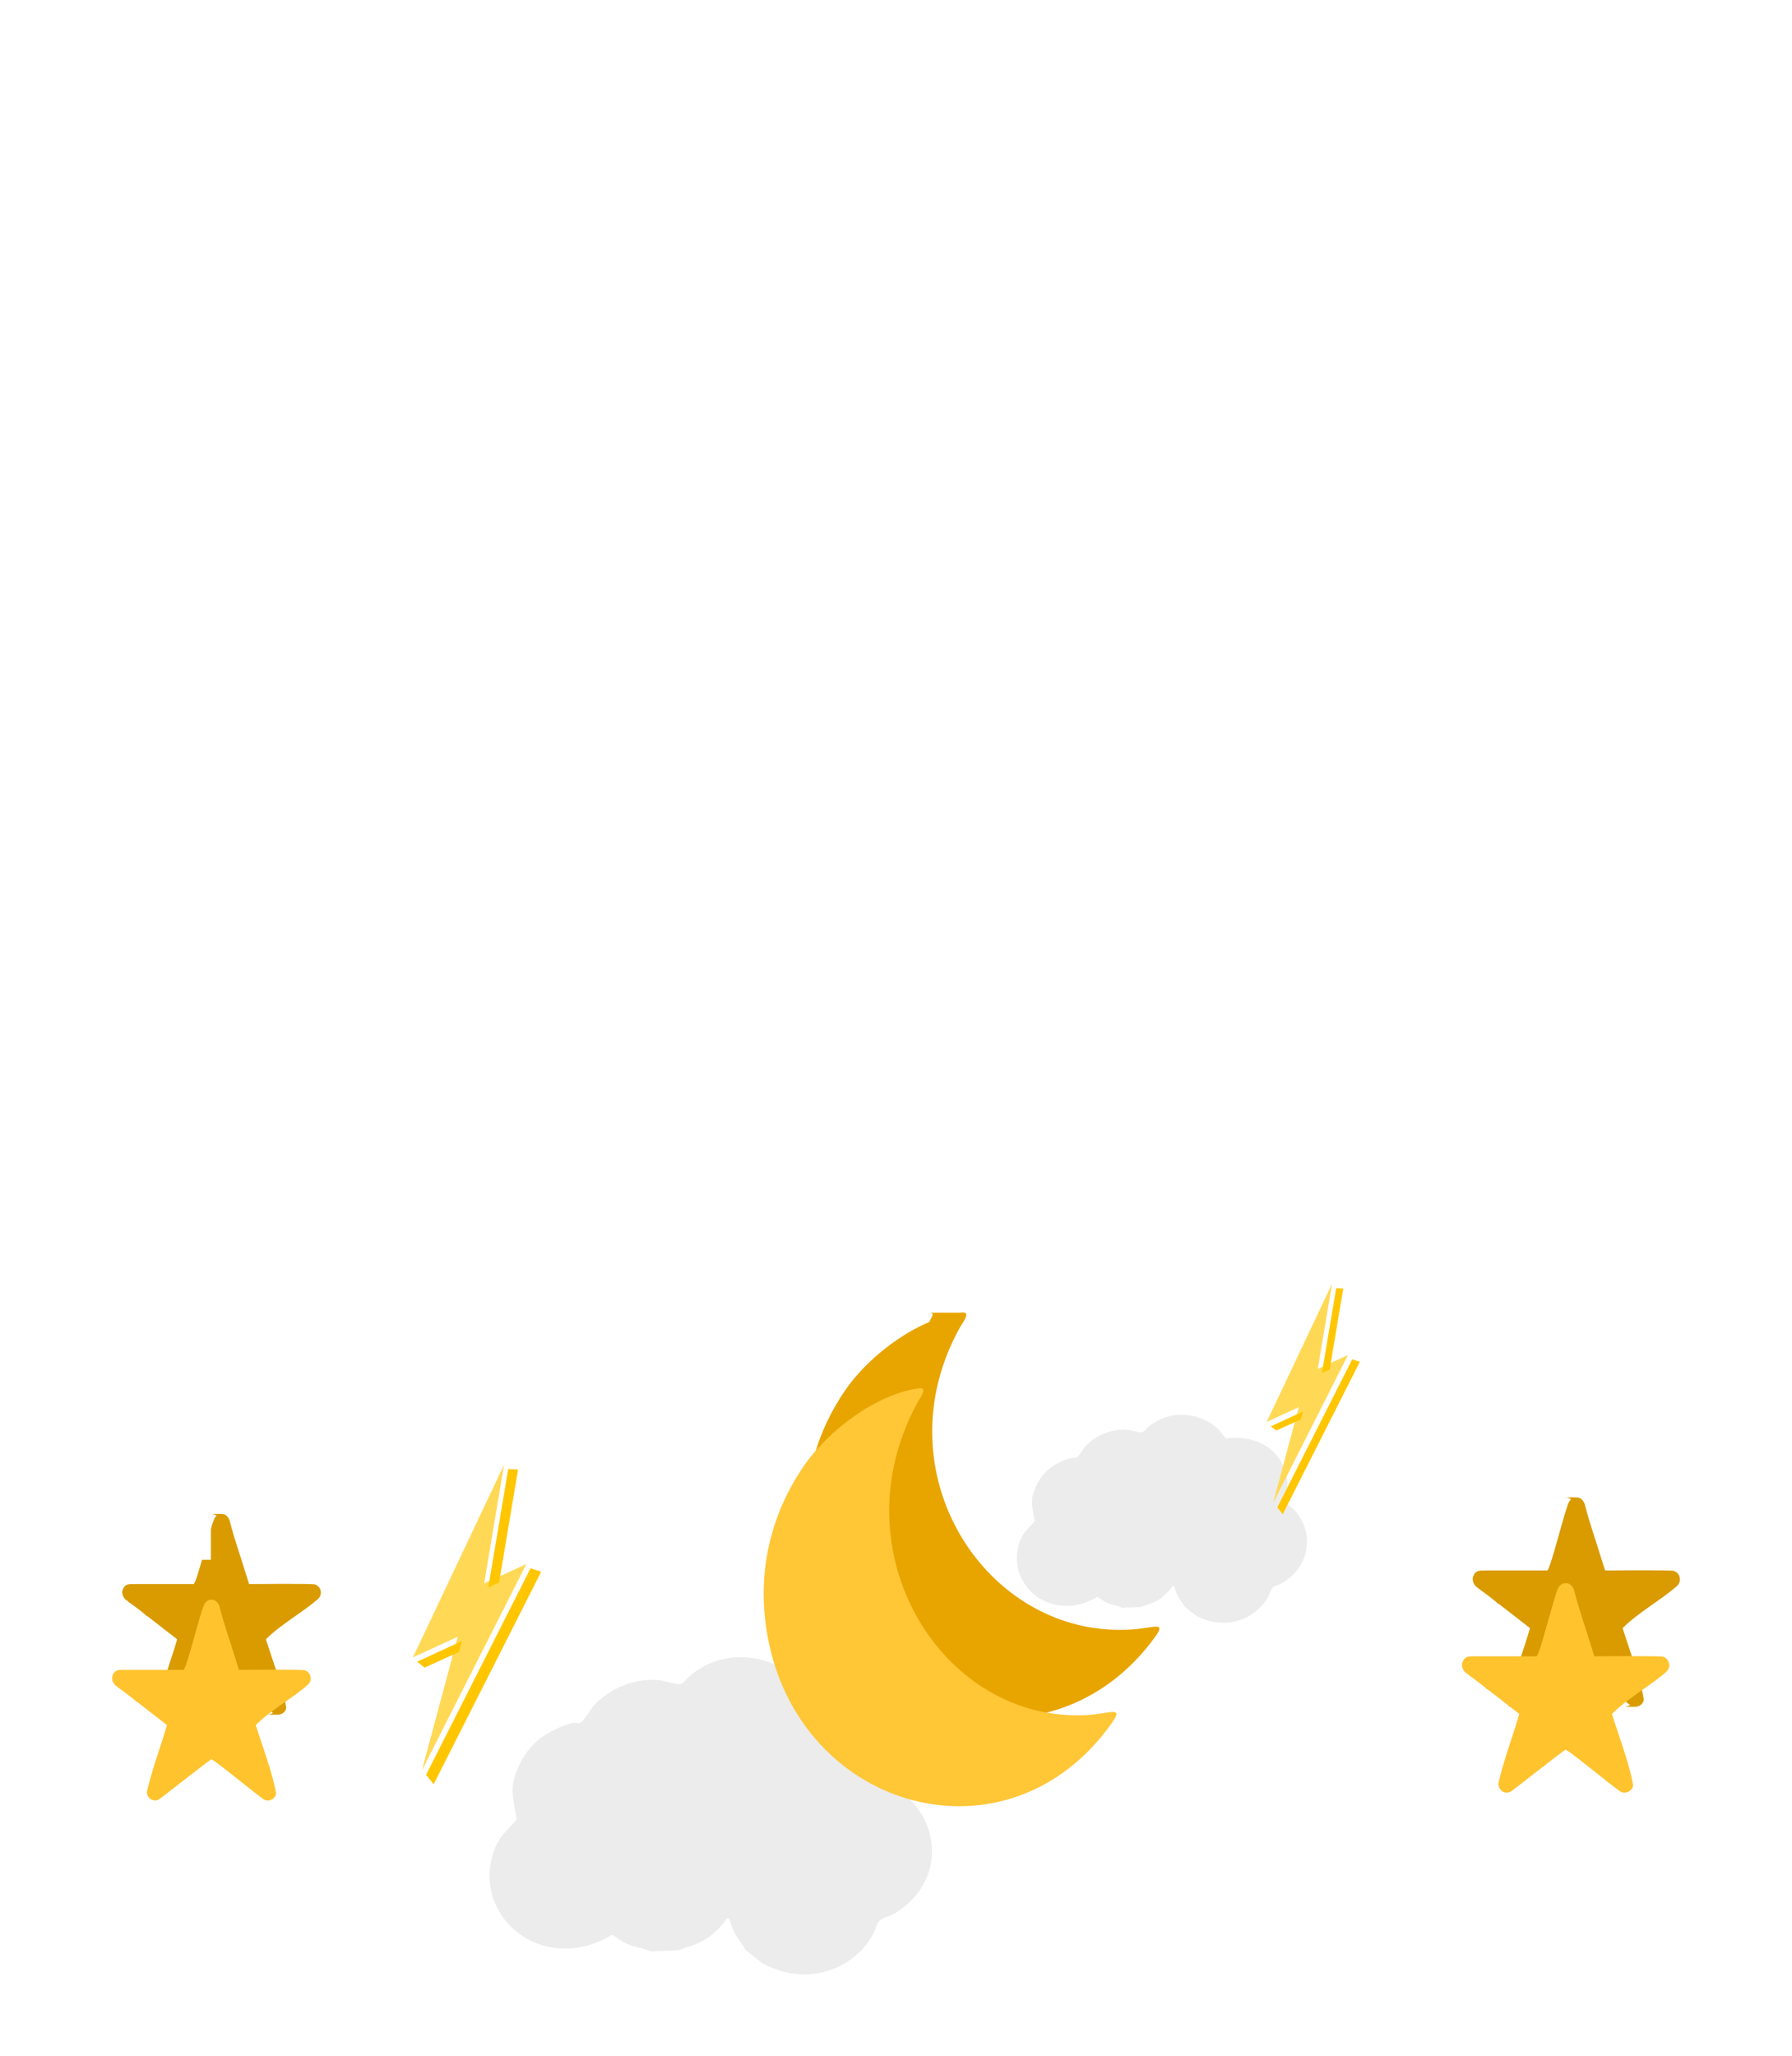 <svg width="75" height="86" viewBox="0 0 75 86" fill="none" xmlns="http://www.w3.org/2000/svg">
<g filter="url(#filter0_d)">
<path d="M35.314 3.855C34.126 4.899 32.492 3.038 33.471 2.228C34.831 0.986 36.018 0.601 37.684 0.601C41.409 0.773 42.617 3.276 42.878 5.001C42.878 6.181 43.221 9.655 38.761 10.683V12.677H36.295V9.56C36.32 8.972 36.898 8.936 37.684 8.644C43.263 6.568 38.761 0.736 35.314 3.855Z" fill="white"/>
<g filter="url(#filter1_d)">
<rect x="26.621" y="35.166" width="0.82" height="30.696" fill="white"/>
</g>
<g filter="url(#filter2_d)">
<rect x="37.196" y="35.498" width="0.82" height="20.226" fill="white"/>
</g>
<g filter="url(#filter3_d)">
<rect x="47.696" y="35.498" width="0.82" height="25.385" fill="white"/>
</g>
<g filter="url(#filter4_d)">
<path d="M38.953 18.886L66.726 36.686C66.726 36.686 65.995 42.183 60.719 42.071C54.973 41.95 54.973 36.686 54.973 36.686C54.973 36.686 54.905 42.108 49.212 42.108C43.248 42.108 43.416 36.686 43.416 36.686C43.416 36.686 42.662 42.071 37.45 42.071C31.764 42.071 31.765 36.686 31.765 36.686C31.765 36.686 31.302 42.171 25.494 42.171C20.402 42.171 19.987 36.686 19.987 36.686C19.987 36.686 19.668 42.171 14.105 42.171C8.357 42.171 8.357 36.686 8.357 36.686L35.764 18.886H38.953Z" fill="white"/>
</g>
<rect x="35.911" y="18.237" width="3.267" height="0.646" rx="0.323" fill="white"/>
<rect x="36.718" y="14.131" width="1.662" height="4.105" fill="white"/>
<rect x="35.664" y="12.238" width="3.768" height="1.895" rx="0.897" fill="white"/>
<g filter="url(#filter5_dii)">
<path fill-rule="evenodd" clip-rule="evenodd" d="M24.115 74.884C24.516 75.214 25.027 75.205 25.43 75.399C25.748 75.362 26.224 75.386 26.619 75.346C27.21 75.084 27.656 75.152 28.47 74.236C28.619 74.068 28.518 74.113 28.674 73.999C28.782 74.109 28.755 74.136 28.832 74.342C29.058 74.939 29.237 74.967 29.41 75.346C29.759 75.58 30.093 75.981 30.64 76.117C31.036 76.308 31.552 76.365 32.02 76.353C33.152 76.315 34.214 75.657 34.739 74.692C34.839 74.507 34.906 74.189 35.056 74.076C35.292 73.899 35.471 74.032 36.173 73.423C37.779 72.03 37.422 69.658 35.781 68.661C35.942 67.899 36.09 67.641 35.852 66.781C35.382 65.076 33.729 64.371 32.041 64.601C31.764 64.292 31.738 64.173 31.421 63.893C30.638 63.205 29.437 62.925 28.419 63.182C27.946 63.302 27.495 63.521 27.127 63.83C27.011 63.928 26.842 64.121 26.765 64.173C26.469 64.371 25.888 63.766 24.523 64.189C23.86 64.395 23.216 64.868 22.949 65.258C22.17 66.391 22.83 65.374 21.261 66.203C20.669 66.516 20.266 66.941 19.961 67.557C19.487 68.515 19.677 68.906 19.829 69.876C19.461 70.347 18.899 70.641 18.725 71.813C18.661 72.243 18.704 72.76 18.84 73.156C19.505 75.092 21.816 75.936 23.831 74.695L24.114 74.884L24.115 74.884Z" fill="#ECECEC"/>
</g>
<g filter="url(#filter6_dii)">
<path fill-rule="evenodd" clip-rule="evenodd" d="M45.216 61.581C45.479 61.796 45.814 61.791 46.078 61.918C46.287 61.894 46.599 61.909 46.858 61.883C47.245 61.711 47.538 61.756 48.071 61.156C48.169 61.045 48.103 61.075 48.205 61C48.276 61.072 48.258 61.09 48.309 61.225C48.457 61.616 48.575 61.635 48.688 61.883C48.916 62.037 49.136 62.3 49.494 62.389C49.754 62.514 50.092 62.551 50.4 62.544C51.142 62.519 51.837 62.087 52.182 61.454C52.248 61.333 52.292 61.125 52.39 61.051C52.545 60.935 52.662 61.022 53.123 60.622C54.176 59.709 53.942 58.153 52.865 57.5C52.971 57 53.068 56.831 52.912 56.267C52.604 55.149 51.52 54.687 50.413 54.838C50.231 54.635 50.214 54.557 50.006 54.373C49.493 53.922 48.706 53.738 48.038 53.907C47.728 53.986 47.432 54.129 47.191 54.332C47.114 54.396 47.004 54.523 46.953 54.557C46.76 54.687 46.379 54.29 45.483 54.568C45.048 54.703 44.627 55.013 44.451 55.268C43.941 56.011 44.373 55.344 43.344 55.888C42.956 56.093 42.692 56.372 42.492 56.776C42.181 57.404 42.306 57.66 42.405 58.297C42.164 58.605 41.796 58.798 41.681 59.567C41.639 59.849 41.668 60.188 41.757 60.447C42.193 61.716 43.708 62.27 45.03 61.456L45.215 61.58L45.216 61.581Z" fill="#ECECEC"/>
</g>
<g filter="url(#filter7_d)">
<rect x="54.688" y="36.583" width="0.445" height="11.389" fill="white"/>
</g>
<g filter="url(#filter8_d)">
<rect x="19.73" y="36.211" width="0.526" height="20.035" fill="white"/>
</g>
<g filter="url(#filter9_i)">
<path fill-rule="evenodd" clip-rule="evenodd" d="M39.832 50.02C38.054 50.241 36.004 51.717 34.953 53.231C33.638 55.124 32.98 57.474 33.482 60.117C34.824 67.184 43.557 69.56 47.893 63.591C48.389 62.909 47.827 63.22 46.904 63.278C40.824 63.662 36.321 56.669 39.757 50.588C39.826 50.467 40.206 49.974 39.832 50.02Z" fill="#E8A500"/>
<path d="M39.914 50.021H38.467C38.467 50.021 38.586 50.024 38.586 50.095C38.586 50.166 38.437 50.415 38.437 50.415L39.914 50.021Z" fill="#E8A500"/>
</g>
<g filter="url(#filter10_d)">
<path fill-rule="evenodd" clip-rule="evenodd" d="M38.481 50.044C36.703 50.272 34.654 51.794 33.602 53.354C32.287 55.305 31.629 57.727 32.131 60.451C33.473 67.736 42.206 70.185 46.543 64.033C47.038 63.33 46.477 63.65 45.554 63.71C39.473 64.106 34.97 56.898 38.406 50.63C38.475 50.505 38.855 49.996 38.481 50.044L38.481 50.044Z" fill="#FFC636"/>
</g>
<g filter="url(#filter11_d)">
<path d="M53.014 51.453L55.749 45.673L55.152 49.234L56.418 48.653L53.283 54.846L54.358 50.836L53.014 51.453Z" fill="#FFD955"/>
</g>
<g filter="url(#filter12_d)">
<path d="M17.282 61.303L21.096 53.242L20.264 58.207L22.029 57.398L17.657 66.034L19.157 60.441L17.282 61.303Z" fill="#FFD955"/>
</g>
<g filter="url(#filter13_di)">
<path d="M56.415 48.655L56.734 48.757L53.508 55.133L53.281 54.849L56.415 48.655Z" fill="#FFC601"/>
<path d="M53.011 51.456L53.233 51.636L54.27 51.163L54.356 50.837L53.011 51.456Z" fill="#FFC601"/>
<path d="M56.041 45.691L55.745 45.678L55.147 49.231L55.471 49.082L56.041 45.691Z" fill="#FFC601"/>
</g>
<g filter="url(#filter14_di)">
<path d="M22.026 57.397L22.471 57.539L17.971 66.43L17.655 66.034L22.026 57.397Z" fill="#FFC601"/>
<path d="M17.278 61.303L17.588 61.553L19.033 60.895L19.154 60.44L17.278 61.303Z" fill="#FFC601"/>
<path d="M21.504 53.263L21.092 53.244L20.257 58.2L20.709 57.992L21.504 53.263Z" fill="#FFC601"/>
</g>
<rect x="66.233" y="36.679" width="0.492" height="24.129" fill="white"/>
<path fill-rule="evenodd" clip-rule="evenodd" d="M64.754 61.255H62.228C61.904 61.255 61.754 61.239 61.652 61.515C61.628 61.631 61.634 61.617 61.652 61.73C61.74 61.97 61.885 61.976 61.906 62.033C61.943 62.052 62.625 62.55 62.682 62.636C62.74 62.65 62.813 62.718 62.866 62.759L64.035 63.666C63.784 64.532 63.428 65.479 63.218 66.335C63.174 66.516 63.106 66.625 63.234 66.813C63.347 66.979 63.524 66.963 63.686 66.912C63.73 66.888 65.587 65.425 65.974 65.154C66.475 65.472 67.758 66.56 68.263 66.91C68.44 67.026 68.771 66.922 68.797 66.65C68.668 65.816 68.188 64.556 67.912 63.666C68.546 63.024 69.502 62.503 70.179 61.911C70.401 61.718 70.328 61.373 70.065 61.275C69.936 61.227 67.377 61.255 67.178 61.255C67.176 61.251 67.173 61.245 67.172 61.241L66.984 60.643C66.774 59.95 66.53 59.283 66.351 58.576C66.325 58.473 66.312 58.417 66.243 58.329C66.193 58.265 66.125 58.21 66.025 58.197C65.89 58.192 65.828 58.21 65.749 58.285C65.725 58.308 65.692 58.342 65.671 58.38C65.489 58.709 64.894 61.218 64.754 61.255Z" fill="#D99B00"/>
<path d="M65.984 58.195H65.505C65.505 58.195 65.591 58.197 65.64 58.213C65.688 58.23 65.758 58.286 65.758 58.286L65.984 58.195Z" fill="#D99B00"/>
<path d="M68.419 66.958H67.998C67.998 66.958 68.075 66.946 68.12 66.931C68.165 66.916 68.219 66.88 68.219 66.88L68.419 66.958Z" fill="#D99B00"/>
<path d="M63.543 66.944L63.066 66.955C63.066 66.955 63.144 66.946 63.187 66.93C63.23 66.914 63.288 66.874 63.288 66.874L63.543 66.944Z" fill="#D99B00"/>
<g filter="url(#filter15_dii)">
<path fill-rule="evenodd" clip-rule="evenodd" d="M64.306 61.258H61.78C61.456 61.258 61.306 61.242 61.203 61.519C61.18 61.634 61.186 61.62 61.203 61.734C61.292 61.973 61.437 61.979 61.458 62.036C61.495 62.056 62.177 62.553 62.234 62.639C62.292 62.653 62.365 62.721 62.418 62.762L63.587 63.669C63.336 64.535 62.979 65.482 62.77 66.338C62.726 66.519 62.658 66.628 62.786 66.816C62.899 66.982 63.104 66.987 63.238 66.915C63.282 66.892 65.139 65.428 65.526 65.157C66.027 65.476 67.31 66.563 67.815 66.913C67.992 67.029 68.323 66.926 68.349 66.653C68.22 65.819 67.74 64.559 67.464 63.669C68.097 63.027 69.054 62.506 69.731 61.915C69.953 61.721 69.88 61.376 69.617 61.278C69.489 61.23 66.929 61.258 66.73 61.258C66.728 61.254 66.725 61.248 66.724 61.244L66.536 60.646C66.326 59.953 66.082 59.286 65.903 58.58C65.872 58.457 65.864 58.42 65.795 58.332C65.745 58.268 65.677 58.213 65.577 58.2C65.442 58.195 65.38 58.213 65.301 58.288C65.277 58.311 65.244 58.345 65.223 58.383C65.041 58.712 64.446 61.221 64.306 61.258Z" fill="#FFC32E"/>
</g>
<path fill-rule="evenodd" clip-rule="evenodd" d="M8.103 61.823H5.683C5.373 61.822 5.228 61.807 5.13 62.072C5.108 62.182 5.113 62.169 5.13 62.278C5.215 62.508 5.354 62.513 5.374 62.568C5.41 62.587 6.063 63.063 6.118 63.145C6.174 63.159 6.244 63.225 6.294 63.264L7.414 64.133C7.174 64.963 6.832 65.871 6.632 66.691C6.59 66.864 6.524 66.969 6.647 67.149C6.755 67.308 6.925 67.292 7.08 67.244C7.122 67.221 8.902 65.818 9.273 65.559C9.753 65.864 10.982 66.906 11.466 67.242C11.636 67.353 11.954 67.254 11.978 66.992C11.855 66.194 11.395 64.986 11.13 64.133C11.737 63.518 12.654 63.019 13.303 62.452C13.515 62.267 13.445 61.935 13.194 61.842C13.07 61.796 10.617 61.823 10.427 61.823C10.424 61.818 10.422 61.813 10.42 61.809L10.24 61.236C10.039 60.572 9.806 59.932 9.634 59.255C9.609 59.156 9.597 59.102 9.53 59.018C9.482 58.957 9.417 58.904 9.322 58.892C9.193 58.887 9.132 58.905 9.058 58.976C9.034 58.998 9.002 59.031 8.982 59.067C8.808 59.383 8.238 61.787 8.103 61.823Z" fill="#D99B00"/>
<path d="M9.287 58.889H8.828C8.828 58.889 8.911 58.891 8.957 58.907C9.004 58.922 9.071 58.977 9.071 58.977L9.287 58.889Z" fill="#D99B00"/>
<path d="M11.617 67.286H11.214C11.214 67.286 11.288 67.274 11.331 67.26C11.374 67.245 11.426 67.21 11.426 67.21L11.617 67.286Z" fill="#D99B00"/>
<path d="M6.947 67.274L6.49 67.285C6.49 67.285 6.565 67.276 6.606 67.26C6.648 67.245 6.703 67.207 6.703 67.207L6.947 67.274Z" fill="#D99B00"/>
<rect x="8.359" y="36.68" width="0.468" height="24.128" fill="white"/>
<g filter="url(#filter16_dii)">
<path fill-rule="evenodd" clip-rule="evenodd" d="M7.678 61.824H5.258C4.947 61.824 4.803 61.808 4.705 62.074C4.682 62.184 4.688 62.17 4.705 62.28C4.79 62.509 4.929 62.515 4.949 62.569C4.985 62.588 5.638 63.065 5.692 63.147C5.749 63.161 5.819 63.226 5.869 63.265L6.989 64.135C6.749 64.964 6.407 65.872 6.207 66.692C6.164 66.866 6.099 66.97 6.221 67.15C6.33 67.309 6.526 67.314 6.655 67.245C6.697 67.223 8.477 65.82 8.848 65.56C9.328 65.866 10.557 66.907 11.041 67.243C11.211 67.355 11.528 67.255 11.553 66.994C11.43 66.195 10.969 64.987 10.705 64.135C11.312 63.519 12.229 63.02 12.878 62.453C13.09 62.268 13.02 61.937 12.768 61.843C12.645 61.797 10.192 61.824 10.001 61.824C9.999 61.82 9.997 61.814 9.995 61.811L9.815 61.237C9.614 60.573 9.381 59.934 9.209 59.257C9.18 59.14 9.172 59.104 9.105 59.02C9.057 58.959 8.992 58.906 8.897 58.893C8.767 58.888 8.707 58.906 8.632 58.977C8.609 58.999 8.577 59.032 8.557 59.068C8.383 59.384 7.813 61.788 7.678 61.824Z" fill="#FFC32E"/>
</g>
</g>
<defs>
<filter id="filter0_d" x="0.247" y="0.601" width="74.508" height="84.641" filterUnits="userSpaceOnUse" color-interpolation-filters="sRGB">
<feFlood flood-opacity="0" result="BackgroundImageFix"/>
<feColorMatrix in="SourceAlpha" type="matrix" values="0 0 0 0 0 0 0 0 0 0 0 0 0 0 0 0 0 0 127 0"/>
<feOffset dy="4.444"/>
<feGaussianBlur stdDeviation="2.222"/>
<feColorMatrix type="matrix" values="0 0 0 0 0 0 0 0 0 0 0 0 0 0 0 0 0 0 0.25 0"/>
<feBlend mode="normal" in2="BackgroundImageFix" result="effect1_dropShadow"/>
<feBlend mode="normal" in="SourceGraphic" in2="effect1_dropShadow" result="shape"/>
</filter>
<filter id="filter1_d" x="23.033" y="35.166" width="7.996" height="37.871" filterUnits="userSpaceOnUse" color-interpolation-filters="sRGB">
<feFlood flood-opacity="0" result="BackgroundImageFix"/>
<feColorMatrix in="SourceAlpha" type="matrix" values="0 0 0 0 0 0 0 0 0 0 0 0 0 0 0 0 0 0 127 0"/>
<feOffset dy="3.588"/>
<feGaussianBlur stdDeviation="1.794"/>
<feColorMatrix type="matrix" values="0 0 0 0 0 0 0 0 0 0 0 0 0 0 0 0 0 0 0.25 0"/>
<feBlend mode="normal" in2="BackgroundImageFix" result="effect1_dropShadow"/>
<feBlend mode="normal" in="SourceGraphic" in2="effect1_dropShadow" result="shape"/>
</filter>
<filter id="filter2_d" x="33.608" y="35.498" width="7.996" height="27.401" filterUnits="userSpaceOnUse" color-interpolation-filters="sRGB">
<feFlood flood-opacity="0" result="BackgroundImageFix"/>
<feColorMatrix in="SourceAlpha" type="matrix" values="0 0 0 0 0 0 0 0 0 0 0 0 0 0 0 0 0 0 127 0"/>
<feOffset dy="3.588"/>
<feGaussianBlur stdDeviation="1.794"/>
<feColorMatrix type="matrix" values="0 0 0 0 0 0 0 0 0 0 0 0 0 0 0 0 0 0 0.25 0"/>
<feBlend mode="normal" in2="BackgroundImageFix" result="effect1_dropShadow"/>
<feBlend mode="normal" in="SourceGraphic" in2="effect1_dropShadow" result="shape"/>
</filter>
<filter id="filter3_d" x="44.109" y="35.498" width="7.996" height="32.56" filterUnits="userSpaceOnUse" color-interpolation-filters="sRGB">
<feFlood flood-opacity="0" result="BackgroundImageFix"/>
<feColorMatrix in="SourceAlpha" type="matrix" values="0 0 0 0 0 0 0 0 0 0 0 0 0 0 0 0 0 0 127 0"/>
<feOffset dy="3.588"/>
<feGaussianBlur stdDeviation="1.794"/>
<feColorMatrix type="matrix" values="0 0 0 0 0 0 0 0 0 0 0 0 0 0 0 0 0 0 0.25 0"/>
<feBlend mode="normal" in2="BackgroundImageFix" result="effect1_dropShadow"/>
<feBlend mode="normal" in="SourceGraphic" in2="effect1_dropShadow" result="shape"/>
</filter>
<filter id="filter4_d" x="7.46" y="17.989" width="65.544" height="30.461" filterUnits="userSpaceOnUse" color-interpolation-filters="sRGB">
<feFlood flood-opacity="0" result="BackgroundImageFix"/>
<feColorMatrix in="SourceAlpha" type="matrix" values="0 0 0 0 0 0 0 0 0 0 0 0 0 0 0 0 0 0 127 0"/>
<feOffset dx="2.691" dy="2.691"/>
<feGaussianBlur stdDeviation="1.794"/>
<feColorMatrix type="matrix" values="0 0 0 0 0 0 0 0 0 0 0 0 0 0 0 0 0 0 0.11 0"/>
<feBlend mode="normal" in2="BackgroundImageFix" result="effect1_dropShadow"/>
<feBlend mode="normal" in="SourceGraphic" in2="effect1_dropShadow" result="shape"/>
</filter>
<filter id="filter5_dii" x="16.902" y="61.294" width="25.691" height="20.442" filterUnits="userSpaceOnUse" color-interpolation-filters="sRGB">
<feFlood flood-opacity="0" result="BackgroundImageFix"/>
<feColorMatrix in="SourceAlpha" type="matrix" values="0 0 0 0 0 0 0 0 0 0 0 0 0 0 0 0 0 0 127 0"/>
<feOffset dx="1.794" dy="1.794"/>
<feGaussianBlur stdDeviation="1.794"/>
<feColorMatrix type="matrix" values="0 0 0 0 0 0 0 0 0 0 0 0 0 0 0 0 0 0 0.25 0"/>
<feBlend mode="normal" in2="BackgroundImageFix" result="effect1_dropShadow"/>
<feBlend mode="normal" in="SourceGraphic" in2="effect1_dropShadow" result="shape"/>
<feColorMatrix in="SourceAlpha" type="matrix" values="0 0 0 0 0 0 0 0 0 0 0 0 0 0 0 0 0 0 127 0" result="hardAlpha"/>
<feOffset dx="-0.897" dy="-0.897"/>
<feGaussianBlur stdDeviation="0.897"/>
<feComposite in2="hardAlpha" operator="arithmetic" k2="-1" k3="1"/>
<feColorMatrix type="matrix" values="0 0 0 0 0 0 0 0 0 0 0 0 0 0 0 0 0 0 0.29 0"/>
<feBlend mode="normal" in2="shape" result="effect2_innerShadow"/>
<feColorMatrix in="SourceAlpha" type="matrix" values="0 0 0 0 0 0 0 0 0 0 0 0 0 0 0 0 0 0 127 0" result="hardAlpha"/>
<feOffset dx="0.897" dy="0.897"/>
<feGaussianBlur stdDeviation="0.897"/>
<feComposite in2="hardAlpha" operator="arithmetic" k2="-1" k3="1"/>
<feColorMatrix type="matrix" values="0 0 0 0 1 0 0 0 0 1 0 0 0 0 1 0 0 0 0.78 0"/>
<feBlend mode="normal" in2="effect2_innerShadow" result="effect3_innerShadow"/>
</filter>
<filter id="filter6_dii" x="40.766" y="52.949" width="15.728" height="12.287" filterUnits="userSpaceOnUse" color-interpolation-filters="sRGB">
<feFlood flood-opacity="0" result="BackgroundImageFix"/>
<feColorMatrix in="SourceAlpha" type="matrix" values="0 0 0 0 0 0 0 0 0 0 0 0 0 0 0 0 0 0 127 0"/>
<feOffset dx="0.897" dy="0.897"/>
<feGaussianBlur stdDeviation="0.897"/>
<feColorMatrix type="matrix" values="0 0 0 0 0 0 0 0 0 0 0 0 0 0 0 0 0 0 0.14 0"/>
<feBlend mode="normal" in2="BackgroundImageFix" result="effect1_dropShadow"/>
<feBlend mode="normal" in="SourceGraphic" in2="effect1_dropShadow" result="shape"/>
<feColorMatrix in="SourceAlpha" type="matrix" values="0 0 0 0 0 0 0 0 0 0 0 0 0 0 0 0 0 0 127 0" result="hardAlpha"/>
<feOffset dx="-0.897" dy="-0.897"/>
<feGaussianBlur stdDeviation="0.897"/>
<feComposite in2="hardAlpha" operator="arithmetic" k2="-1" k3="1"/>
<feColorMatrix type="matrix" values="0 0 0 0 0 0 0 0 0 0 0 0 0 0 0 0 0 0 0.29 0"/>
<feBlend mode="normal" in2="shape" result="effect2_innerShadow"/>
<feColorMatrix in="SourceAlpha" type="matrix" values="0 0 0 0 0 0 0 0 0 0 0 0 0 0 0 0 0 0 127 0" result="hardAlpha"/>
<feOffset dx="0.897" dy="0.897"/>
<feGaussianBlur stdDeviation="0.897"/>
<feComposite in2="hardAlpha" operator="arithmetic" k2="-1" k3="1"/>
<feColorMatrix type="matrix" values="0 0 0 0 1 0 0 0 0 1 0 0 0 0 1 0 0 0 0.78 0"/>
<feBlend mode="normal" in2="effect2_innerShadow" result="effect3_innerShadow"/>
</filter>
<filter id="filter7_d" x="51.101" y="36.583" width="7.621" height="18.564" filterUnits="userSpaceOnUse" color-interpolation-filters="sRGB">
<feFlood flood-opacity="0" result="BackgroundImageFix"/>
<feColorMatrix in="SourceAlpha" type="matrix" values="0 0 0 0 0 0 0 0 0 0 0 0 0 0 0 0 0 0 127 0"/>
<feOffset dy="3.588"/>
<feGaussianBlur stdDeviation="1.794"/>
<feColorMatrix type="matrix" values="0 0 0 0 0 0 0 0 0 0 0 0 0 0 0 0 0 0 0.11 0"/>
<feBlend mode="normal" in2="BackgroundImageFix" result="effect1_dropShadow"/>
<feBlend mode="normal" in="SourceGraphic" in2="effect1_dropShadow" result="shape"/>
</filter>
<filter id="filter8_d" x="16.142" y="36.211" width="7.701" height="27.21" filterUnits="userSpaceOnUse" color-interpolation-filters="sRGB">
<feFlood flood-opacity="0" result="BackgroundImageFix"/>
<feColorMatrix in="SourceAlpha" type="matrix" values="0 0 0 0 0 0 0 0 0 0 0 0 0 0 0 0 0 0 127 0"/>
<feOffset dy="3.588"/>
<feGaussianBlur stdDeviation="1.794"/>
<feColorMatrix type="matrix" values="0 0 0 0 0 0 0 0 0 0 0 0 0 0 0 0 0 0 0.11 0"/>
<feBlend mode="normal" in2="BackgroundImageFix" result="effect1_dropShadow"/>
<feBlend mode="normal" in="SourceGraphic" in2="effect1_dropShadow" result="shape"/>
</filter>
<filter id="filter9_i" x="32.346" y="49.246" width="17.626" height="19.099" filterUnits="userSpaceOnUse" color-interpolation-filters="sRGB">
<feFlood flood-opacity="0" result="BackgroundImageFix"/>
<feBlend mode="normal" in="SourceGraphic" in2="BackgroundImageFix" result="shape"/>
<feColorMatrix in="SourceAlpha" type="matrix" values="0 0 0 0 0 0 0 0 0 0 0 0 0 0 0 0 0 0 127 0" result="hardAlpha"/>
<feOffset dx="0.448" dy="0.448"/>
<feGaussianBlur stdDeviation="0.897"/>
<feComposite in2="hardAlpha" operator="arithmetic" k2="-1" k3="1"/>
<feColorMatrix type="matrix" values="0 0 0 0 0 0 0 0 0 0 0 0 0 0 0 0 0 0 0.33 0"/>
<feBlend mode="normal" in2="shape" result="effect1_innerShadow"/>
</filter>
<filter id="filter10_d" x="28.375" y="50.041" width="21.94" height="24.664" filterUnits="userSpaceOnUse" color-interpolation-filters="sRGB">
<feFlood flood-opacity="0" result="BackgroundImageFix"/>
<feColorMatrix in="SourceAlpha" type="matrix" values="0 0 0 0 0 0 0 0 0 0 0 0 0 0 0 0 0 0 127 0"/>
<feOffset dy="3.588"/>
<feGaussianBlur stdDeviation="1.794"/>
<feColorMatrix type="matrix" values="0 0 0 0 0 0 0 0 0 0 0 0 0 0 0 0 0 0 0.25 0"/>
<feBlend mode="normal" in2="BackgroundImageFix" result="effect1_dropShadow"/>
<feBlend mode="normal" in="SourceGraphic" in2="effect1_dropShadow" result="shape"/>
</filter>
<filter id="filter11_d" x="49.427" y="45.673" width="10.579" height="16.348" filterUnits="userSpaceOnUse" color-interpolation-filters="sRGB">
<feFlood flood-opacity="0" result="BackgroundImageFix"/>
<feColorMatrix in="SourceAlpha" type="matrix" values="0 0 0 0 0 0 0 0 0 0 0 0 0 0 0 0 0 0 127 0"/>
<feOffset dy="3.588"/>
<feGaussianBlur stdDeviation="1.794"/>
<feColorMatrix type="matrix" values="0 0 0 0 0 0 0 0 0 0 0 0 0 0 0 0 0 0 0.19 0"/>
<feBlend mode="normal" in2="BackgroundImageFix" result="effect1_dropShadow"/>
<feBlend mode="normal" in="SourceGraphic" in2="effect1_dropShadow" result="shape"/>
</filter>
<filter id="filter12_d" x="13.694" y="53.242" width="11.922" height="19.968" filterUnits="userSpaceOnUse" color-interpolation-filters="sRGB">
<feFlood flood-opacity="0" result="BackgroundImageFix"/>
<feColorMatrix in="SourceAlpha" type="matrix" values="0 0 0 0 0 0 0 0 0 0 0 0 0 0 0 0 0 0 127 0"/>
<feOffset dy="3.588"/>
<feGaussianBlur stdDeviation="1.794"/>
<feColorMatrix type="matrix" values="0 0 0 0 0 0 0 0 0 0 0 0 0 0 0 0 0 0 0.12 0"/>
<feBlend mode="normal" in2="BackgroundImageFix" result="effect1_dropShadow"/>
<feBlend mode="normal" in="SourceGraphic" in2="effect1_dropShadow" result="shape"/>
</filter>
<filter id="filter13_di" x="49.423" y="45.678" width="10.899" height="16.631" filterUnits="userSpaceOnUse" color-interpolation-filters="sRGB">
<feFlood flood-opacity="0" result="BackgroundImageFix"/>
<feColorMatrix in="SourceAlpha" type="matrix" values="0 0 0 0 0 0 0 0 0 0 0 0 0 0 0 0 0 0 127 0"/>
<feOffset dy="3.588"/>
<feGaussianBlur stdDeviation="1.794"/>
<feColorMatrix type="matrix" values="0 0 0 0 0 0 0 0 0 0 0 0 0 0 0 0 0 0 0.25 0"/>
<feBlend mode="normal" in2="BackgroundImageFix" result="effect1_dropShadow"/>
<feBlend mode="normal" in="SourceGraphic" in2="effect1_dropShadow" result="shape"/>
<feColorMatrix in="SourceAlpha" type="matrix" values="0 0 0 0 0 0 0 0 0 0 0 0 0 0 0 0 0 0 127 0" result="hardAlpha"/>
<feOffset dx="0.179" dy="0.179"/>
<feGaussianBlur stdDeviation="0.224"/>
<feComposite in2="hardAlpha" operator="arithmetic" k2="-1" k3="1"/>
<feColorMatrix type="matrix" values="0 0 0 0 0 0 0 0 0 0 0 0 0 0 0 0 0 0 0.25 0"/>
<feBlend mode="normal" in2="shape" result="effect2_innerShadow"/>
</filter>
<filter id="filter14_di" x="13.691" y="53.244" width="12.368" height="20.362" filterUnits="userSpaceOnUse" color-interpolation-filters="sRGB">
<feFlood flood-opacity="0" result="BackgroundImageFix"/>
<feColorMatrix in="SourceAlpha" type="matrix" values="0 0 0 0 0 0 0 0 0 0 0 0 0 0 0 0 0 0 127 0"/>
<feOffset dy="3.588"/>
<feGaussianBlur stdDeviation="1.794"/>
<feColorMatrix type="matrix" values="0 0 0 0 0 0 0 0 0 0 0 0 0 0 0 0 0 0 0.25 0"/>
<feBlend mode="normal" in2="BackgroundImageFix" result="effect1_dropShadow"/>
<feBlend mode="normal" in="SourceGraphic" in2="effect1_dropShadow" result="shape"/>
<feColorMatrix in="SourceAlpha" type="matrix" values="0 0 0 0 0 0 0 0 0 0 0 0 0 0 0 0 0 0 127 0" result="hardAlpha"/>
<feOffset dx="0.179" dy="0.179"/>
<feGaussianBlur stdDeviation="0.224"/>
<feComposite in2="hardAlpha" operator="arithmetic" k2="-1" k3="1"/>
<feColorMatrix type="matrix" values="0 0 0 0 0 0 0 0 0 0 0 0 0 0 0 0 0 0 0.25 0"/>
<feBlend mode="normal" in2="shape" result="effect2_innerShadow"/>
</filter>
<filter id="filter15_dii" x="57.6" y="58.11" width="15.85" height="16.026" filterUnits="userSpaceOnUse" color-interpolation-filters="sRGB">
<feFlood flood-opacity="0" result="BackgroundImageFix"/>
<feColorMatrix in="SourceAlpha" type="matrix" values="0 0 0 0 0 0 0 0 0 0 0 0 0 0 0 0 0 0 127 0"/>
<feOffset dy="3.588"/>
<feGaussianBlur stdDeviation="1.794"/>
<feColorMatrix type="matrix" values="0 0 0 0 0 0 0 0 0 0 0 0 0 0 0 0 0 0 0.15 0"/>
<feBlend mode="normal" in2="BackgroundImageFix" result="effect1_dropShadow"/>
<feBlend mode="normal" in="SourceGraphic" in2="effect1_dropShadow" result="shape"/>
<feColorMatrix in="SourceAlpha" type="matrix" values="0 0 0 0 0 0 0 0 0 0 0 0 0 0 0 0 0 0 127 0" result="hardAlpha"/>
<feOffset dx="-0.09" dy="-0.09"/>
<feGaussianBlur stdDeviation="0.224"/>
<feComposite in2="hardAlpha" operator="arithmetic" k2="-1" k3="1"/>
<feColorMatrix type="matrix" values="0 0 0 0 0.592 0 0 0 0 0.423 0 0 0 0 0 0 0 0 0.47 0"/>
<feBlend mode="normal" in2="shape" result="effect2_innerShadow"/>
<feColorMatrix in="SourceAlpha" type="matrix" values="0 0 0 0 0 0 0 0 0 0 0 0 0 0 0 0 0 0 127 0" result="hardAlpha"/>
<feOffset dx="0.09" dy="0.09"/>
<feGaussianBlur stdDeviation="0.224"/>
<feComposite in2="hardAlpha" operator="arithmetic" k2="-1" k3="1"/>
<feColorMatrix type="matrix" values="0 0 0 0 1 0 0 0 0 1 0 0 0 0 1 0 0 0 0.71 0"/>
<feBlend mode="normal" in2="effect2_innerShadow" result="effect3_innerShadow"/>
</filter>
<filter id="filter16_dii" x="1.102" y="58.803" width="15.488" height="15.661" filterUnits="userSpaceOnUse" color-interpolation-filters="sRGB">
<feFlood flood-opacity="0" result="BackgroundImageFix"/>
<feColorMatrix in="SourceAlpha" type="matrix" values="0 0 0 0 0 0 0 0 0 0 0 0 0 0 0 0 0 0 127 0"/>
<feOffset dy="3.588"/>
<feGaussianBlur stdDeviation="1.794"/>
<feColorMatrix type="matrix" values="0 0 0 0 0 0 0 0 0 0 0 0 0 0 0 0 0 0 0.1 0"/>
<feBlend mode="normal" in2="BackgroundImageFix" result="effect1_dropShadow"/>
<feBlend mode="normal" in="SourceGraphic" in2="effect1_dropShadow" result="shape"/>
<feColorMatrix in="SourceAlpha" type="matrix" values="0 0 0 0 0 0 0 0 0 0 0 0 0 0 0 0 0 0 127 0" result="hardAlpha"/>
<feOffset dx="-0.09" dy="-0.09"/>
<feGaussianBlur stdDeviation="0.224"/>
<feComposite in2="hardAlpha" operator="arithmetic" k2="-1" k3="1"/>
<feColorMatrix type="matrix" values="0 0 0 0 0.592 0 0 0 0 0.423 0 0 0 0 0 0 0 0 0.47 0"/>
<feBlend mode="normal" in2="shape" result="effect2_innerShadow"/>
<feColorMatrix in="SourceAlpha" type="matrix" values="0 0 0 0 0 0 0 0 0 0 0 0 0 0 0 0 0 0 127 0" result="hardAlpha"/>
<feOffset dx="0.09" dy="0.09"/>
<feGaussianBlur stdDeviation="0.224"/>
<feComposite in2="hardAlpha" operator="arithmetic" k2="-1" k3="1"/>
<feColorMatrix type="matrix" values="0 0 0 0 1 0 0 0 0 1 0 0 0 0 1 0 0 0 0.71 0"/>
<feBlend mode="normal" in2="effect2_innerShadow" result="effect3_innerShadow"/>
</filter>
</defs>
</svg>
